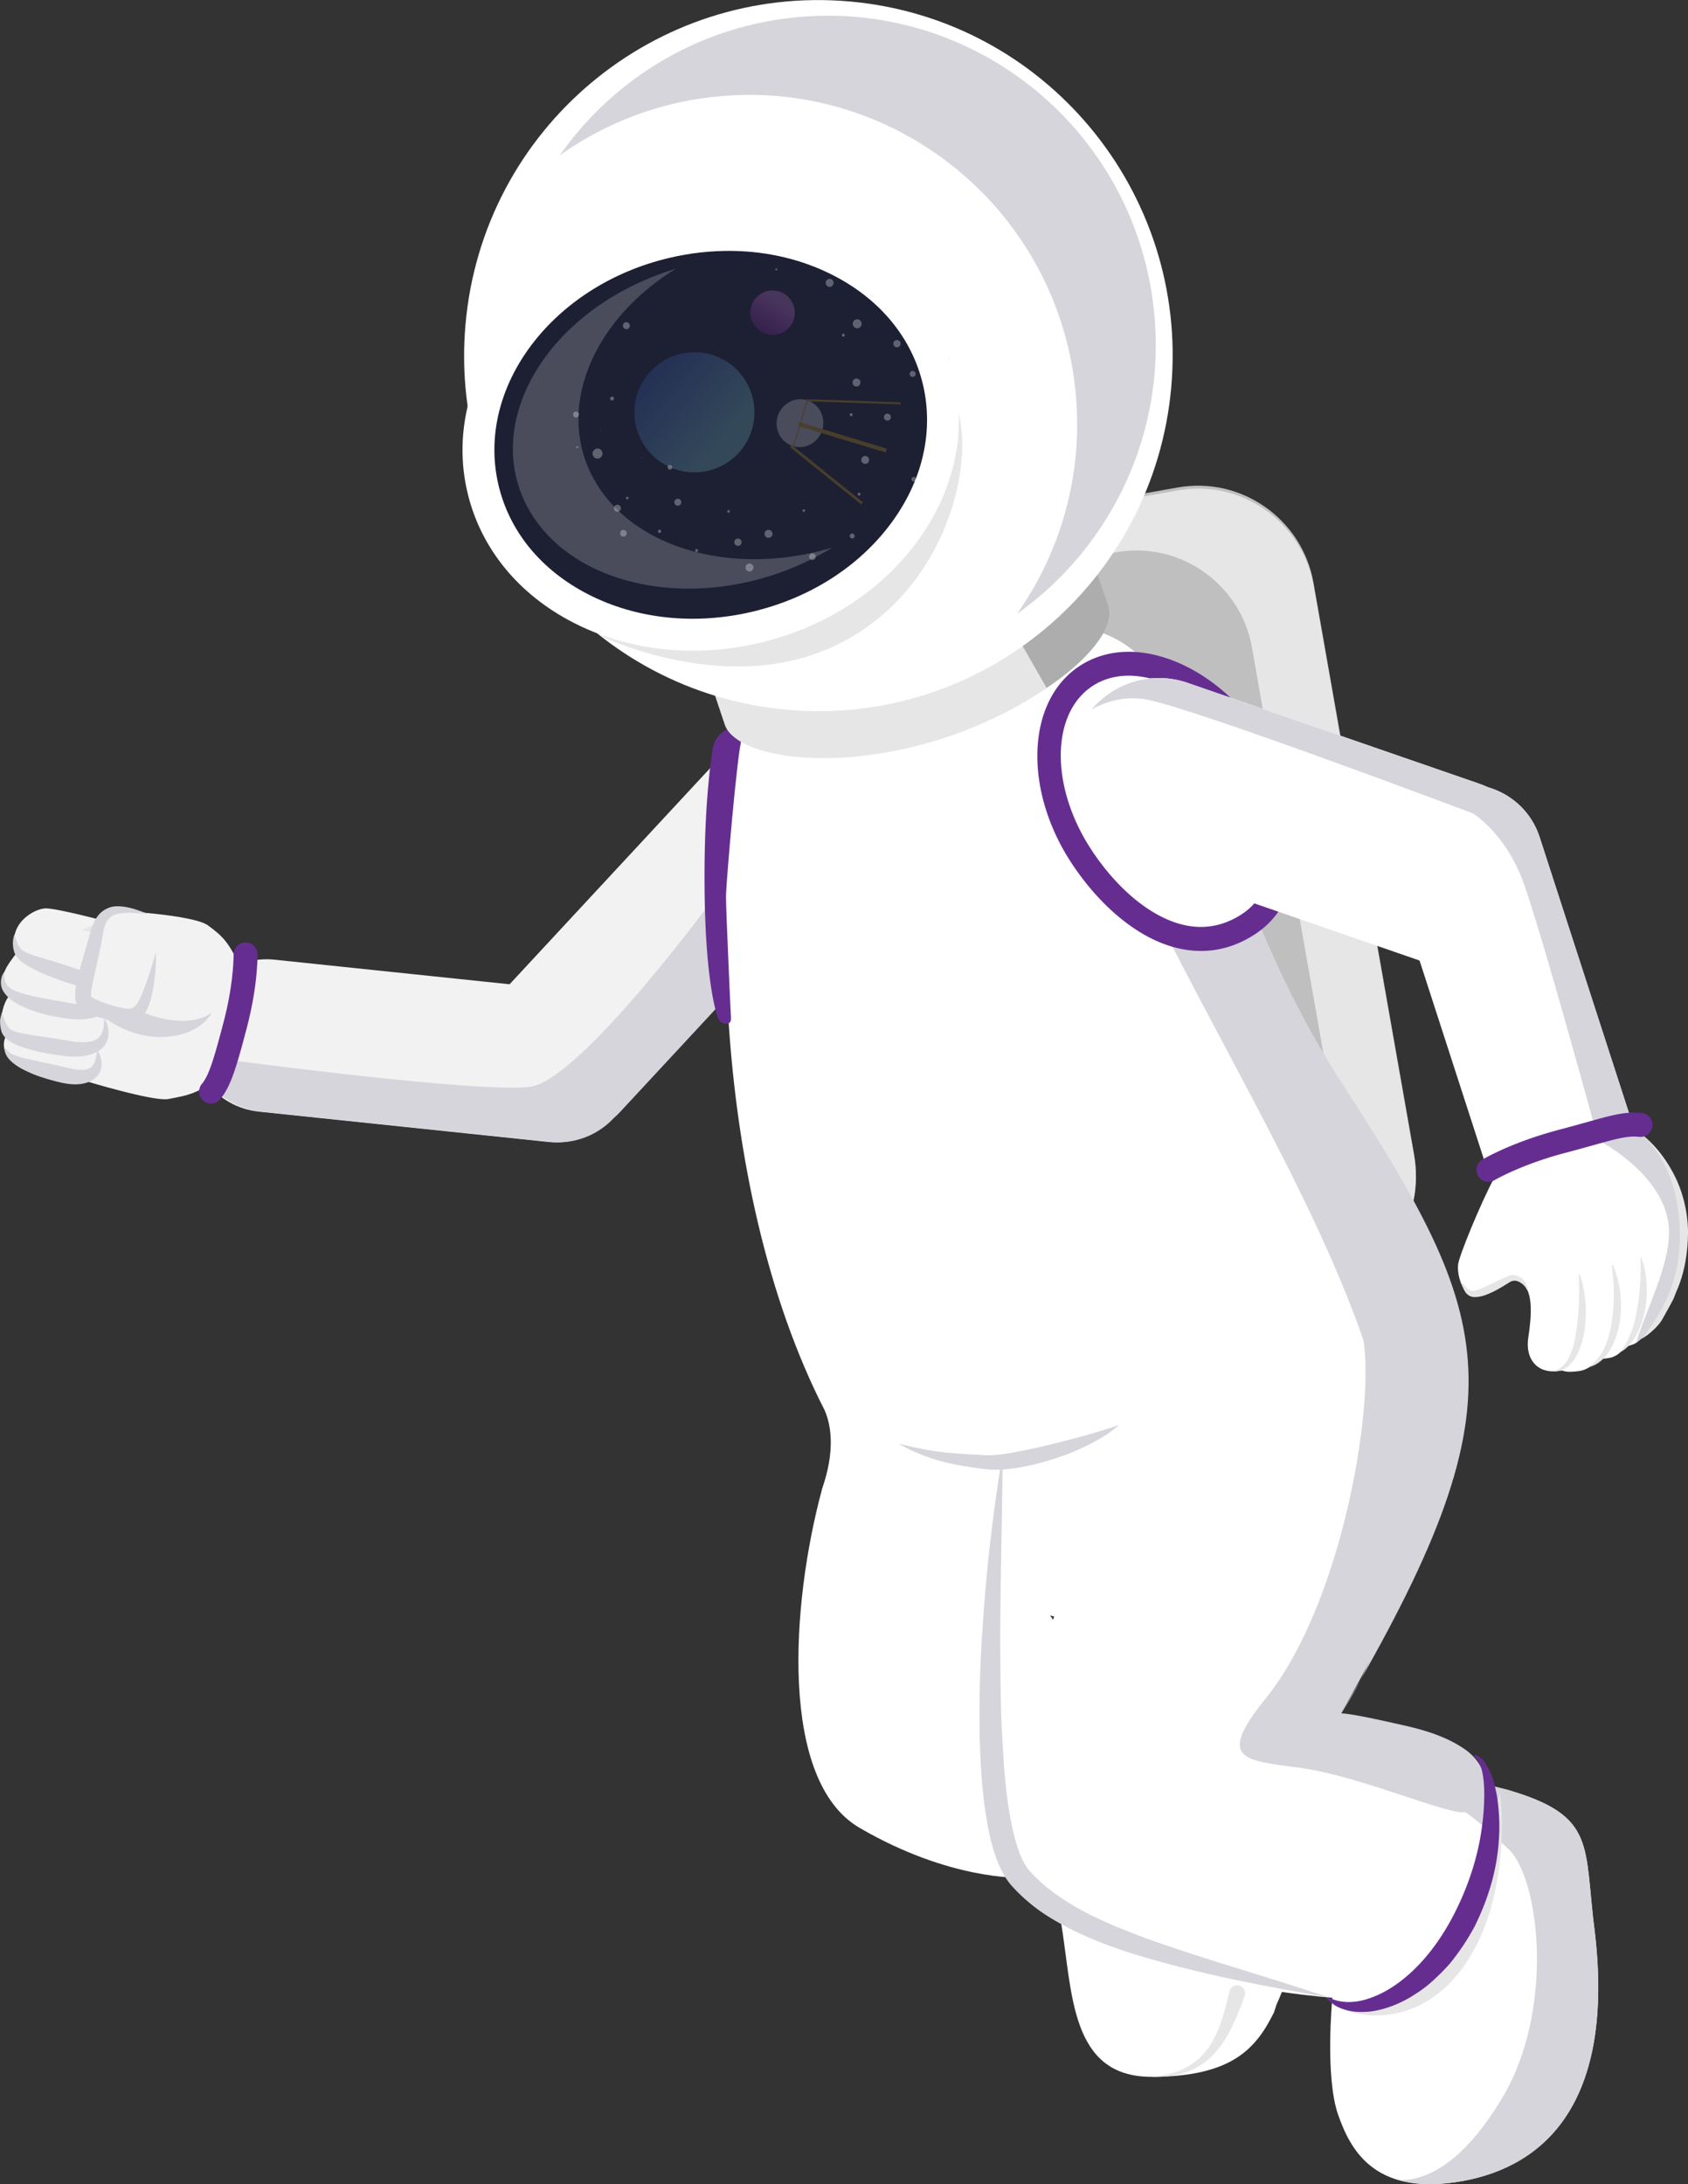 <svg version="1.1" id="Layer_1" xmlns="http://www.w3.org/2000/svg" x="0" y="0" viewBox="0 0 341.82 442.22" xml:space="preserve"><rect x="0" y="0" width="341.82" height="442.22" fill="#333333" stroke="none"/><style>.st0{fill:#f2f2f2}.st2{fill:#e6e6e6}.st3{fill:#fff}.st4{fill:#d5d5db}.st5{fill:#662d91}.st11{fill:#f5b810}</style><path class="st0" d="M168.33 153.88c-6.77-6.33-17.48-5.95-23.79.85l-41.35 44.55-47.6-4.98c-8.43-.88-16.05 5.32-16.93 13.78-.88 8.46 5.3 16.1 13.73 16.98l58.7 6.15c4.99.52 9.68-1.45 12.87-4.88.44-.39.87-.8 1.28-1.24l43.93-47.34c6.32-6.8 5.94-17.54-.84-23.87z"/><path d="M267.14 261.18l-55.04 9.76c-12.83 2.27-25.19-6.4-27.46-19.28l-20.36-115.65c-2.27-12.88 6.38-25.28 19.21-27.56l55.03-9.76c12.84-2.27 25.19 6.4 27.46 19.28l20.36 115.65c2.29 12.89-6.36 25.29-19.2 27.56z" fill="#bfbfbf"/><path class="st2" d="M286.37 234.21l-20.36-115.65c-2.27-12.88-14.63-21.56-27.46-19.28l-55.03 9.76c-8.14 1.44-14.59 6.97-17.64 14.09 1.63-.7 3.34-1.24 5.15-1.56l55.03-9.76c12.84-2.27 25.19 6.4 27.46 19.28l20.36 115.65c.83 4.71.19 9.35-1.58 13.46 9.9-4.23 16.02-14.92 14.07-25.99zm-74.25 37.32c-12.84 2.28-25.19-6.4-27.46-19.28L164.3 136.6c-.83-4.71-.18-9.35 1.57-13.46-9.9 4.24-16.02 14.93-14.07 26l20.36 115.65c2.27 12.88 14.63 21.56 27.46 19.28l55.04-9.76c8.14-1.44 14.59-6.97 17.64-14.1-1.62.7-3.34 1.24-5.15 1.56l-55.03 9.76z"/><path class="st3" d="M213.47 327.29c-.27-.07-.54-.16-.82-.23l.59.89c.08-.22.15-.44.23-.66zm81.15 114.54c-16.55 2.37-21.21-6.75-23.64-13.64-2.73-7.77-1.18-23.72-1.18-23.72s-4.12-.3-10.22-1.17c-1.02 2.6-.81 1.59-1.6 4.13-3.54 7.12-8.27 13.05-24.82 13.05s-15.96-17.2-18.32-31.43c-5.32-2.37-8.27-8.9-8.27-8.9s-14.19.59-32.51-10.08c-16.36-9.53-13.81-45.5-7.66-68.33-.04-.39 3.7-8.88.61-16.18-23.26-45.29-24.32-114.51-13.16-152.36 0 0 23.22-5.23 58.18-6.55 34.96-1.31 25.96 41.69 59.35 92.79 23.88 36.54 29.81 61.38 20.34 84.84-5.4 13.38-20.16 42.66-20.16 42.66s11.82 2.97 20.68 5.34c8.86 2.37 8.27 8.9 8.27 8.9l4.73 1.19c18.32 5.34 15.37 11.27 17.73 29.06 4.15 36.17-11.8 48.03-28.35 50.4z"/><path class="st4" d="M145.77 180.17s-28.08 38.69-38.56 39.9c-10.48 1.21-59.25-5.26-59.25-5.26l-3.87 6.33c2.34 2.12 5.33 3.56 8.69 3.91l58.7 6.14c4.99.52 9.68-1.44 12.87-4.88.44-.38.87-.8 1.28-1.24l20.8-22.41-.66-22.49z"/><path class="st5" d="M150.19 149.55c.28-.97.41-2.04-.76-2.3-1.71-.38-4.74 1.44-5.14 4.47-.21 1.58-1.81 11.05-1.61 28.91.2 17.86 2.32 24.32 2.62 25.28.3.96 1.11 1.35 1.61 1.35s1.21 0 1.11-1.31c-.1-1.31-1.01-22.02-1.01-24.46.01-2.43 2.22-28.63 3.18-31.94z"/><path class="st4" d="M271.56 346.95c37.49-63.69 31.21-79.6.12-127.74-24.3-37.61-27.43-74.08-40.73-86.35l-14.03 13.45c27.79 75.69 92.48 142.51 54.64 200.64z"/><path class="st2" d="M224.5 122.81l-2.62-7.82c-2.01-6.63-21.06-6.69-42.53-.12-21.48 6.56-37.26 17.26-35.25 23.89l2.62 7.82c2.01 6.63 21.38 9.9 42.85 3.34 21.48-6.56 36.95-20.48 34.93-27.11z"/><path d="M206.56 129.89l5.39 9.42s-3.04 2.11 1.61-1.15c5.9-4.14 12.18-10.56 10.95-15.35-2.51-7.4-2.22-6.61-2.22-6.61l-15.73 13.69z" fill="#adadad"/><path class="st3" d="M237.18 78.38c-3.51 39.6-38.35 68.84-77.82 65.32-39.46-3.53-68.61-38.49-65.09-78.08C97.78 26.02 132.63-3.22 172.09.3c39.46 3.51 68.6 38.48 65.09 78.08z"/><path class="st4" d="M160.55 3.57c-19.77 2.13-36.56 12.76-47.19 27.88a65.895 65.895 0 0 1 31.26-11.85c36.47-3.92 69.21 22.56 73.12 59.16 1.79 16.76-2.79 32.73-11.77 45.5 19-13.5 30.35-36.64 27.69-61.52-3.9-36.61-36.64-63.09-73.11-59.17z"/><path class="st2" d="M121.38 128.63s28.73 4.28 44.9-5.49c16.16-9.78 29.17-28.29 22.9-50.1l2.92-.7 2.34 12.83c2.34 12.87-5.07 36.99-26.91 46.26-21.84 9.28-46.15-2.8-46.15-2.8z"/><path d="M190.06 77.23c5.01 21.53-11.59 43.83-37.08 49.8-25.49 5.97-50.21-6.64-55.22-28.18-5.01-21.53 11.59-43.83 37.08-49.8 25.49-5.97 50.21 6.64 55.22 28.18z" fill="#1d1f33"/><path class="st3" d="M168.67 55.71c9.57 4.88 16.05 12.78 18.25 22.25 2.2 9.47-.12 19.43-6.54 28.06-6.55 8.8-16.54 15.13-28.12 17.85-11.59 2.71-23.34 1.47-33.09-3.51-9.57-4.88-16.05-12.78-18.25-22.25-4.6-19.76 10.96-40.36 34.67-45.91 4.21-.99 8.45-1.45 12.6-1.4 7.26.08 14.27 1.74 20.48 4.91zm-14.95 74.47c13.07-3.06 24.37-10.26 31.82-20.28 7.58-10.18 10.3-22.05 7.66-33.41-2.64-11.36-10.32-20.79-21.61-26.55-11.11-5.67-24.42-7.1-37.48-4.04-27.18 6.37-44.89 30.45-39.48 53.68 2.64 11.36 10.32 20.79 21.61 26.55 7.09 3.62 15.09 5.51 23.34 5.61 4.67.06 9.42-.46 14.14-1.56z"/><g opacity=".2"><linearGradient id="SVGID_1_" gradientUnits="userSpaceOnUse" x1="131.475" y1="367.762" x2="149.766" y2="351.721" gradientTransform="matrix(1 0 0 -1 0 443.216)"><stop offset="0" stop-color="#4172da"/><stop offset=".822" stop-color="#8becef"/></linearGradient><path d="M146.62 72.9c5.84 3.31 7.89 10.74 4.58 16.58-3.31 5.84-10.74 7.89-16.58 4.58-5.84-3.31-7.89-10.74-4.58-16.58 3.32-5.85 10.74-7.9 16.58-4.58z" fill="url(#SVGID_1_)"/><linearGradient id="SVGID_2_" gradientUnits="userSpaceOnUse" x1="153.043" y1="374.594" x2="157.797" y2="382.041" gradientTransform="matrix(1 0 0 -1 0 443.216)"><stop offset="0" stop-color="#81079f"/><stop offset="1" stop-color="#f68aff"/></linearGradient><path d="M156.44 67.8c2.49 0 4.5-2.01 4.5-4.5s-2.01-4.5-4.5-4.5-4.5 2.01-4.5 4.5 2.02 4.5 4.5 4.5z" fill="url(#SVGID_2_)"/><path class="st3" d="M163.4 81.02c2.5.76 3.89 3.45 3.11 6.02-.78 2.57-3.43 4.04-5.93 3.28-2.5-.76-3.89-3.45-3.11-6.02.78-2.56 3.44-4.03 5.93-3.28z"/><path class="st11" d="M163.69 80.78c-.02-.01-.04-.03-.06-.04-.04-.01-.1 0-.15 0l-3 9.89c.04.02.08.07.12.08.02.01.05-.01.07 0l3.02-9.93z"/><path class="st11" d="M179.6 90.84l-17.7-5.37-.24.78 17.7 5.37.24-.78zm-5.17 11.32L160 90.56l.3-.48 14.43 11.6-.3.48zm-10.67-20.91l-.04-.41 18.63.62.04.41-18.63-.62z"/></g><path class="st3" d="M122 91.73c.05.56-.35 1.05-.9 1.11a.997.997 0 0 1-1.1-.91c-.06-.56.35-1.05.9-1.11.55-.06 1.04.35 1.1.91zM156.42 108c.04.44-.28.84-.72.89a.808.808 0 0 1-.88-.73c-.04-.44.28-.84.72-.88.44-.05.83.28.88.72zm-3.85 6.82c.04.44-.28.84-.72.89a.808.808 0 0 1-.88-.73c-.04-.44.28-.84.72-.88a.8.8 0 0 1 .88.72zm16.23-57.63c.04.45-.28.84-.72.89a.808.808 0 0 1-.88-.73c-.04-.44.28-.84.72-.89.44-.04.83.28.88.73zm16.61 18.46c.03.33-.21.63-.54.66a.605.605 0 0 1-.66-.54c-.03-.33.21-.63.54-.66.33-.04.62.2.66.54zM176 93.04c.04.44-.28.84-.72.88a.807.807 0 0 1-.88-.72c-.04-.44.28-.84.72-.88.44-.05.83.28.88.72zm-48.46-27.17a.7.7 0 0 1-.63.77.707.707 0 0 1-.77-.64c-.04-.39.24-.73.63-.77.38-.03.73.25.77.64zm10.42 35.74c.04.39-.24.74-.63.78a.708.708 0 1 1-.14-1.41c.39-.04.73.25.77.63zm-12.23 1.22c.04.39-.24.74-.63.77a.707.707 0 0 1-.77-.64c-.04-.39.24-.73.63-.77.39-.03.73.25.77.64zm15.63 8.6c.02.17-.1.32-.27.33s-.31-.11-.33-.27c-.02-.17.1-.31.27-.33.17-.01.32.11.33.27zm23.26-12.58s-.13.01-.3.03c-.17.02-.3.03-.3.03s.13-.01.3-.03c.17-.02.3-.03.3-.03zm8.45 9.62c.03.28-.17.53-.45.55a.504.504 0 0 1-.55-.45c-.03-.28.18-.53.45-.55.27-.03.52.18.55.45zm17.66-19.94c.05.56-.35 1.05-.9 1.11-.55.06-1.05-.35-1.1-.91-.05-.56.35-1.05.9-1.11.56-.05 1.05.35 1.1.91zm-10.33-4.15c.04.39-.24.74-.63.78a.707.707 0 0 1-.77-.64c-.04-.39.25-.73.63-.77.39-.05.73.24.77.63zm-1.85 48.41s-.18.02-.4.04c-.22.02-.4.04-.4.04s.18-.02.4-.04c.22-.02.4-.04.4-.04zm-4.31-55.42c.04.45-.28.84-.72.89a.8.8 0 0 1-.88-.73c-.04-.45.28-.84.72-.89.44-.04.84.29.88.73zm.24-11.91c.05.5-.31.95-.81 1-.5.05-.94-.32-.99-.82-.05-.5.32-.95.81-1 .49-.04.94.32.99.82zm7.16-9.45c.05.5-.32.95-.81 1-.5.05-.94-.32-.99-.82a.91.91 0 0 1 .81-1c.5-.05.94.32.99.82zm-51.66 36.61c0-.03-.04-.06-.07-.06-.04 0-.06.04-.06.07 0 .04.04.07.07.06.04 0 .07-.03.06-.07zm-5.64-11.97c.02.22-.14.42-.36.44a.403.403 0 0 1-.44-.36c-.02-.22.14-.42.36-.44.22-.02.42.14.44.36zm-2.61 6.29c0-.04-.04-.06-.07-.06-.04 0-.06.04-.06.07s.04.06.07.06c.03 0 .06-.03.06-.07zm-4.49-3.07c.03.33-.21.63-.54.66a.605.605 0 0 1-.66-.54c-.03-.33.21-.63.54-.66.33-.04.62.2.66.54zm-.16 6.65a.202.202 0 0 0-.22-.18c-.11.01-.19.11-.18.22.01.11.11.19.22.18s.2-.11.18-.22zm10.2 10.29c.01.15-.09.28-.24.3-.15.01-.28-.09-.29-.24-.01-.15.09-.28.24-.29.15-.02.28.09.29.23zm-.37 7.09c.04.37-.23.7-.6.74-.37.04-.7-.24-.73-.61-.04-.37.23-.7.6-.74.36-.03.69.24.73.61zm6.98-.36c.02.19-.12.35-.3.37a.343.343 0 0 1-.37-.3c-.02-.19.12-.35.3-.37.19-.02.36.12.37.3zm13.91-4.03c.01.15-.09.28-.24.3-.15.01-.28-.09-.29-.24-.01-.15.09-.28.24-.29.15-.03.28.08.29.23zm-11.68-8.93a.472.472 0 1 1-.52-.42c.26-.03.49.16.52.42zm26.92 8.76c.01.15-.09.28-.24.3-.15.01-.28-.09-.29-.24-.01-.15.09-.28.24-.29.15-.02.28.09.29.23zm2.14 9.27a.674.674 0 1 1-1.34.14.674.674 0 0 1 1.34-.14zm-15.01-2.9a.74.74 0 0 1-.66.81.741.741 0 0 1-.81-.67.74.74 0 0 1 .66-.81c.41-.04.77.26.81.67zm32.2-40.2a.74.74 0 0 1-.66.81.74.74 0 0 1-.81-.66.74.74 0 0 1 .66-.81c.41-.04.77.26.81.66zM157.4 54.53c.01.11-.07.21-.18.22a.202.202 0 0 1-.22-.18c-.01-.11.07-.21.18-.22.11-.01.21.07.22.18zm28.1 42.44c.03.26-.16.49-.42.52a.457.457 0 0 1-.51-.42c-.03-.26.16-.49.42-.52.25-.02.48.16.51.42zm-12.84-13.04c.02.17-.1.32-.27.33a.31.31 0 0 1-.33-.27c-.02-.17.11-.32.27-.33.17-.02.32.1.33.27zm19.49-1.94c.02.17-.1.32-.27.33a.297.297 0 0 1-.33-.27c-.02-.17.11-.32.27-.33.16-.02.31.1.33.27zm-17.89 18.03c.02.17-.11.32-.27.33-.17.02-.31-.1-.33-.27-.01-.17.11-.32.27-.33.16-.01.31.11.33.27zm-3.19-32.19c.02.17-.1.32-.27.33a.297.297 0 0 1-.33-.27.29.29 0 0 1 .27-.33c.16-.02.31.11.33.27zm-.99-16.12c.02.22-.14.42-.36.44a.403.403 0 0 1-.44-.36c-.02-.22.14-.42.36-.44.22-.03.41.14.44.36z" opacity=".3"/><path d="M106.81 102.64c8.54 15.97 33.03 21.29 54.69 11.89a55.18 55.18 0 0 0 7.01-3.66c-19.92 5.99-40.69.26-48.42-14.18-7.56-14.13-.09-31.86 16.75-42.27-2.11.63-4.2 1.39-6.28 2.3-21.66 9.39-32.29 29.96-23.75 45.92z" fill="#fff" fill-opacity=".2"/><path class="st0" d="M49.05 196.62c-2.69-5.93-3.88-6.99-6.9-9.24-3.02-2.24-18.93-3.03-18.93-3.03l-2.55 1.97s-9.21-2.43-11.42-2.41c-2.21.01-8.07 3.11-5.98 9.14-1.58 2.14-4.53 5.49-1.34 8.5-1.23 1.29-2.6 5.61-.69 8.13-.55.96-.96 3.12.97 4.93 1.38 1.29 4.35 2.27 7.49 3.08 6.16 1.58 7.14 1.03 7.14 1.03s14.36 4.39 17.27 3.79c2.91-.6 8.52-1.12 10.83-6.85 4.92-7.45 4.11-19.04 4.11-19.04z"/><path class="st4" d="M.84 212c.4.38.72.83 1.09 1.09.38.27.8.46 1.24.63.89.33 1.87.54 2.84.77l5.92 1.29 1.49.36c.46.1.91.21 1.36.29.89.17 1.77.24 2.48.13.7-.11 1.26-.37 1.69-1.11.44-.73.62-1.76.72-2.85.63.91.98 2.03.87 3.3-.09.63-.32 1.31-.77 1.88-.46.56-1.08.98-1.7 1.25-2.54.98-4.96.35-6.89-.13-2.03-.52-4.05-1.16-6-2.12-.98-.46-1.93-1.04-2.81-1.79-.42-.41-.85-.83-1.11-1.39-.29-.53-.31-1.09-.42-1.6z"/><path class="st4" d="M.4 204.91c.34 1.3.71 2.3 1.43 3.22.43.54 1.53.84 2.61 1.08 2.24.45 4.66.7 7.06 1.11 1.22.2 2.41.43 3.49.57 1.11.17 2.2.16 3.17.03.97-.18 1.76-.55 2.28-1.41.53-.86.68-2.1.64-3.36.7 1.06 1.1 2.4.83 3.88-.15.73-.54 1.46-1.09 2.04-.55.59-1.25.97-1.93 1.24-2.77 1.03-5.56.55-7.89.2-2.44-.38-4.87-.87-7.33-1.83-.62-.27-1.23-.55-1.84-.96-.58-.42-1.25-1.02-1.53-1.87-.19-.65-.29-1.34-.28-2.02-.02-.7.23-1.32.38-1.92z"/><path class="st4" d="M.94 196.67c-.26 1.28.11 2.51.87 3.18.72.67 1.91 1.03 3.01 1.37 2.28.63 4.71 1.04 7.14 1.48 2.47.4 4.81 1 6.89.71 1.01-.16 1.87-.49 2.41-1.36.57-.86.74-2.14.69-3.43.73 1.09 1.13 2.49.8 4.02-.19.75-.62 1.5-1.22 2.05-.6.56-1.32.92-2.03 1.18-2.89.94-5.66.42-8.12 0-2.53-.49-5.07-1.15-7.48-2.42-1.19-.64-2.39-1.41-3.24-2.76-.79-1.35-.54-3.02.28-4.02z"/><path class="st4" d="M2.93 189.14c.25 1.2.75 2.37 1.39 3.1.6.53 1.75.93 2.81 1.29 2.2.7 4.54 1.32 6.82 2.11 1.17.42 2.24.77 3.28 1.1 1.03.28 2.1.49 3.01.42.9-.08 1.69-.38 2.24-1.25.6-.84.89-2.03 1.04-3.26.54 1.14.75 2.48.41 3.89-.17.71-.59 1.38-1.14 1.97-.59.55-1.31.9-2.03 1.13-2.92.76-5.64-.18-7.84-.92-2.29-.79-4.56-1.64-6.8-2.88-1.1-.66-2.27-1.3-3.12-2.76-.52-1.42-.5-2.73-.07-3.94z"/><path class="st2" d="M16.62 188.33l6.63-3.21 2.72.23.25 4.88-9.6-1.9z"/><path class="st4" d="M27.28 204.19c4.79 2.45 11.53 3.74 15.6.83-3.28 6.12-16.39 7.68-24.84-1.91 6.76.9 9.24 1.08 9.24 1.08z"/><path class="st0" d="M29.89 184.99c-4.56-.9-9.03-2.29-10.31 3.92-1.29 6.21-3.76 12.93-2.34 13.98 1.42 1.05 4.43 2.19 7.66 2.65 3.23.47 4.19-1.58 5.31-5.71 1.12-4.13 1.33-7.01 1.33-7.01"/><path class="st4" d="M29.89 184.99c-2.14-.05-4.38-.42-6.22.07-1.84.45-2.53 2.1-2.84 4.02-.3 2.15-.82 4.29-1.27 6.38l-.71 3.09c-.21 1-.41 2.05-.42 2.86-.01.22 0 .35.01.46 0 .06.01-.02-.01-.01-.01.01-.1-.22-.23-.24.25.2.69.46 1.09.66.85.43 1.79.77 2.74 1.08.95.32 1.93.57 2.92.76.93.18 1.56.16 2.07-.16.55-.33 1.04-1.18 1.45-2.08.43-.91.79-1.92 1.15-2.92.73-1.99 1.36-4.04 1.91-6.14.15 2.18-.06 4.36-.38 6.53-.19 1.08-.39 2.15-.7 3.25-.33 1.08-.73 2.3-1.88 3.33-.57.5-1.33.84-2.05.97-.72.14-1.41.08-2 .02-1.13-.13-2.24-.34-3.35-.62-1.11-.29-2.18-.68-3.27-1.18-.55-.27-1.06-.53-1.66-.98-.28-.24-.61-.64-.7-.89-.1-.25-.23-.57-.25-.77-.07-.43-.11-.82-.09-1.14.06-1.34.32-2.4.57-3.5.26-1.08.52-2.13.83-3.16l1.77-6.15c.33-1.13.77-2.32 1.63-3.32.85-1.01 2.18-1.65 3.4-1.72 2.46-.09 4.46.77 6.49 1.5z"/><path class="st3" d="M253.72 150.44c9.15 13.83 8.81 30.21-.76 36.58-12.55 8.36-26.05-1.66-33.89-13.5-9.15-13.83-8.81-30.21.76-36.58 9.57-6.38 24.74-.33 33.89 13.5z"/><path class="st5" d="M236.04 138.37c5.95 2.37 11.51 7.13 15.66 13.41s6.37 13.28 6.23 19.69c-.13 6.09-2.37 10.89-6.32 13.52-5 3.33-10.49 3.56-16.3.67-5.09-2.53-10.15-7.32-14.23-13.5-8.4-12.69-8.36-27.59.08-33.22 2.14-1.42 4.66-2.14 7.42-2.14 2.36.02 4.87.54 7.46 1.57zm18.26 50.67c5.31-3.53 8.32-9.74 8.48-17.46.15-7.4-2.35-15.38-7.04-22.48-4.69-7.1-11.05-12.51-17.91-15.24-7.16-2.85-14.02-2.48-19.33 1.06-10.66 7.1-11.31 25.02-1.44 39.94 4.55 6.87 10.27 12.26 16.12 15.16 3.38 1.68 6.74 2.51 10.02 2.51 3.86 0 7.61-1.16 11.1-3.49zm-211.57 34.4c-.55 0-1.1-.19-1.55-.57a2.435 2.435 0 0 1-.3-3.42c1.38-1.65 2.35-4.7 4.38-12.44 1.89-7.21 2.04-12.36 2.04-13.77 0-1.34 1.08-2.43 2.42-2.43 1.34 0 2.42 1.09 2.42 2.43 0 1.99-.21 7.44-2.2 15-2.11 8.03-3.25 11.81-5.36 14.33-.47.58-1.16.87-1.85.87z"/><path class="st3" d="M310.57 181.4l-.65 1.91c-3.19 9.3-13.39 14.29-22.66 11.09l-59.07-20.42c-9.27-3.21-14.24-13.44-11.05-22.74l.66-1.91c3.19-9.3 13.39-14.29 22.66-11.09l59.07 20.42c9.26 3.21 14.23 13.44 11.04 22.74z"/><path class="st3" d="M320.12 245.29c-8.06 2.63-16.8-1.84-19.42-9.93l-18.24-56.33c-2.62-8.09 1.83-16.86 9.89-19.49 8.06-2.63 16.8 1.84 19.42 9.93l18.24 56.33c2.62 8.09-1.83 16.86-9.89 19.49z"/><path class="st3" d="M302.37 238.88c-2.56 4.85-6.82 15.11-7.1 17.1-.28 2 .85 7.98 5.68 5.99 4.83-2 5.11-3.71 7.39-2 2.27 1.71 1.7 7.13 1.14 10.83-.57 3.71 1.14 6.56 4.55 6.84.54.04 1.31-.02 2.24-.16 1.18.35 1.65.3 3.19.15 2.05-.2 3.12-1.38 3.99-2.05.87-.67 2.05-.44 3.07-.81 1.44-.54 1.88-1.35 2.28-1.72.77-.71 1.75-.64 2.46-1.14.79-.55 1.41-1.12 1.8-1.68 2.56-3.71 8.52-10.83 6.82-24.8-1.7-13.97-10.51-17.96-10.51-17.96l-27 11.41z"/><path class="st2" d="M330.6 228.36c3.44 2.11 6.18 5.34 8.14 8.98 1.99 3.65 3.01 7.84 3.09 12.02-.02 4.16-.68 8.37-2.36 12.12l-.56 1.43c-.23.46-.46.91-.71 1.35l-1.47 2.66c-.49.93-1.26 1.74-1.99 2.42-.75.69-1.56 1.32-2.45 1.79.68-.73 1.24-1.55 1.77-2.37.52-.85 1.02-1.61 1.25-2.54l.94-2.78.48-1.37.35-1.41c.23-.94.47-1.86.73-2.79l.45-2.82c.2-.93.22-1.88.29-2.82.07-.94.15-1.88.06-2.82-.01-3.75-.77-7.48-2.14-11.03-1.41-3.52-3.33-6.91-5.87-10.02z"/><path class="st2" d="M332.36 254.59c.64 1.63.94 3.33 1.06 5.02.14 1.7.04 3.41-.21 5.11-.3 1.69-.74 3.38-1.53 4.97-.76 1.57-1.86 3.1-3.4 3.99l-.02.01c-.04.02-.09.01-.11-.03-.02-.03-.01-.07.01-.09 1.07-1.24 1.79-2.75 2.33-4.3.53-1.56.88-3.17 1.13-4.8.54-3.25.69-6.57.58-9.87 0-.04.03-.08.08-.08.03 0 .06.02.07.05l.01.02zm-5.81 1.46c.82 1.75 1.28 3.61 1.52 5.49.26 1.89.23 3.81-.01 5.73-.29 1.91-.79 3.83-1.76 5.58-.9 1.73-2.45 3.38-4.36 3.89l-.02.01c-.04.01-.09-.01-.1-.05-.01-.04.01-.07.03-.09 1.53-.99 2.6-2.56 3.28-4.25.69-1.69 1.09-3.49 1.33-5.31.53-3.63.39-7.34-.08-10.98-.01-.04.03-.08.07-.09.04 0 .07.01.08.05l.02.02zm-6.68 1.9c.65 1.76.98 3.56 1.15 5.38.18 1.82.13 3.66-.08 5.5-.27 1.83-.67 3.7-1.58 5.44-.46.87-1.03 1.71-1.82 2.38-.73.71-1.84 1.04-2.77.99h-.02c-.04 0-.08-.04-.08-.08s.03-.07.06-.08c1.75-.41 2.83-2.06 3.44-3.67.63-1.66.94-3.42 1.16-5.18.47-3.53.5-7.11.37-10.67 0-.04.03-.08.08-.08.04 0 .07.02.08.05l.01.02zm-23.96 1.62c.6.48 1.02 1.13 1.48 1.47.46.36.75.34 1.16.28.42-.09.96-.24 1.51-.5.56-.2 1.13-.51 1.71-.78.6-.26 1.16-.6 1.78-.86.65-.3 1.11-.53 1.99-.89.61-.24 1.19-.17 1.65-.01.46.16.85.4 1.16.7.62.59.97 1.35 1.04 2.1l-.15.07c-.3-.6-.75-1.14-1.32-1.5-.56-.35-1.28-.55-1.86-.27-1.15.72-2.34 1.47-3.58 2.1-1.25.58-2.57 1.19-4.01 1.13-.73-.03-1.42-.48-1.79-1.09-.39-.6-.6-1.27-.9-1.88l.13-.07z"/><path class="st4" d="M333.05 270.24c2.56-3.71 8.52-10.83 6.82-24.8-1.31-10.77-6.84-15.6-9.3-17.25-.12-.8-.29-1.59-.55-2.39l-18.24-56.32c-1.65-5.08-5.7-8.73-10.49-10.09-.57-.27-1.16-.51-1.77-.72l-59.07-20.42c-7.13-2.46-14.78-.07-19.4 5.39 2.67-1.51 6.49-2.82 11.12-2.01 9.27 1.62 66.1 23.05 66.1 23.05s6.45 3.91 10.08 13.61c3.63 9.71 15.32 52.57 15.32 52.57s12.37 6.3 14.11 16.31c1.27 7.35-4.14 17.07-6.5 24.74.76-.55 1.38-1.12 1.77-1.67z"/><path class="st5" d="M301.42 239.28c-.84 0-1.66-.45-2.11-1.23-.66-1.17-.24-2.65.92-3.31 1.91-1.08 7.27-3.85 15.64-6.05 2.13-.56 3.93-1.07 5.49-1.5 5.05-1.42 7.84-2.2 11.11-1.84 1.33.14 2.29 1.34 2.14 2.67a2.431 2.431 0 0 1-2.67 2.15c-2.35-.26-4.67.4-9.29 1.69-1.58.44-3.41.96-5.57 1.52-8.04 2.12-13.12 4.81-14.49 5.58-.36.22-.77.32-1.17.32z"/><path class="st4" d="M275.74 269.64c3.22 12.13-3.49 54.46-19.4 74.18-10.22 12.67-4.43 12.54 7.26 14.15 11.69 1.62 30.23 9.71 33.05 8.9 2.82-.81 3.88-5.7 3.88-5.7s1.96-7.65-15.57-11.69c-13.28-3.06-13.39-2.54-13.39-2.54s11.69-20.82 16.53-31.74c4.83-10.92-12.36-45.56-12.36-45.56z"/><path class="st2" d="M233.15 420.48c2.19-.21 4.36-.65 6.32-1.54 1.96-.88 3.63-2.23 4.9-3.89 2.55-3.35 3.57-7.61 4.59-11.85.21-.87 1.08-1.41 1.94-1.2.87.21 1.4 1.08 1.2 1.95-.01.06-.04.13-.06.19-.77 2.09-1.57 4.2-2.58 6.26-1.01 2.05-2.25 4.05-3.88 5.71a13.99 13.99 0 0 1-5.82 3.58c-2.17.69-4.41.85-6.61.79z"/><path class="st4" d="M322.99 391.42c-2.36-17.79.59-23.72-17.73-29.06l-4.73-1.19-3.88 5.7s2.55 1.48 8.87 7.55c6.31 6.07 9.27 32.49-1.21 50.15-8.61 14.51-16.32 16.85-20.91 16.85 2.97.82 6.63 1.07 11.22.41 16.55-2.37 32.5-14.23 28.37-50.41z"/><path class="st2" d="M269.78 405.83c5.33.69 10.51-.25 14.69-2.63 4.16-2.46 7.35-6.24 9.7-10.63 2.44-4.35 4.08-9.24 5.58-14.22 1.45-5.01 2.61-10.16 4.01-15.39.61 5.38.49 10.81-.33 16.21-.82 5.38-2.28 10.79-5.04 15.75-2.64 4.94-6.86 9.5-12.31 11.69-5.4 2.19-11.57 1.86-16.3-.78z"/><path class="st5" d="M298.94 355.36c.73.32 1.34.93 1.82 1.58.47.66.81 1.38 1.12 2.1.62 1.45.92 2.95 1.23 4.44.47 2.98.63 5.98.41 8.97-.36 6.11-2.12 11.89-4.81 17.39-1.42 2.71-3.14 5.27-5.08 7.67a40.969 40.969 0 0 1-3.27 3.32 23.178 23.178 0 0 1-3.72 2.87c-2.62 1.74-5.63 3.02-8.82 3.52-1.61.18-3.26.21-4.85-.17-.79-.2-1.55-.45-2.26-.83-.7-.38-1.32-.88-1.86-1.39l-.04-.04c-.1-.09-.1-.24-.01-.34.07-.08.19-.1.28-.05 2.44 1.28 5.38 1.13 7.96.27 2.62-.84 5.03-2.28 7.18-4.02 4.32-3.5 7.65-8.11 10.2-13.05 2.54-4.95 4.43-10.29 5.38-15.79.47-2.75.75-5.55.76-8.33.01-1.39-.06-2.79-.29-4.15-.24-1.33-.63-2.76-1.63-3.59-.1-.08-.11-.24-.03-.34.07-.08.19-.11.28-.07l.05.03z"/><path class="st4" d="M269.09 404.41c-12.24-4.15-24.72-7.57-36.73-11.87-5.96-2.23-11.88-4.59-17.01-7.98-2.56-1.68-4.93-3.57-6.87-5.8-1.63-1.84-2.57-4.85-3.27-7.79-1.41-6-1.9-12.41-2.23-18.78-.38-6.38-.38-12.81-.43-19.25.01-12.88.39-25.8.51-38.77a355.118 355.118 0 0 0-4.29 38.66c-.4 6.49-.48 13-.37 19.54.22 6.54.64 13.1 2.12 19.72.4 1.65.9 3.31 1.55 4.96.67 1.63 1.54 3.36 2.88 4.84 2.35 2.6 5.07 4.79 7.97 6.53 5.81 3.49 12.02 5.81 18.26 7.68 12.5 3.72 25.17 6.09 37.91 8.31z"/><path class="st4" d="M226.57 288.51c-3.7 1.3-7.36 2.31-11.06 3.24-3.68.98-7.4 1.82-11.07 2.46-.92.16-1.84.25-2.73.35-.94.1-1.68.11-2.69.04-1.92-.11-3.84-.19-5.73-.37-3.8-.24-7.52-.98-11.32-1.95 3.36 1.97 7.14 3.35 11 4.14 1.93.37 3.86.69 5.79.94.9.12 2.1.24 3.1.21 1.04.01 2.04-.11 3.03-.24 1.99-.24 3.93-.65 5.83-1.17 1.92-.48 3.77-1.14 5.62-1.82 1.83-.73 3.63-1.52 5.36-2.48 1.71-.95 3.42-1.99 4.87-3.35z"/></svg>